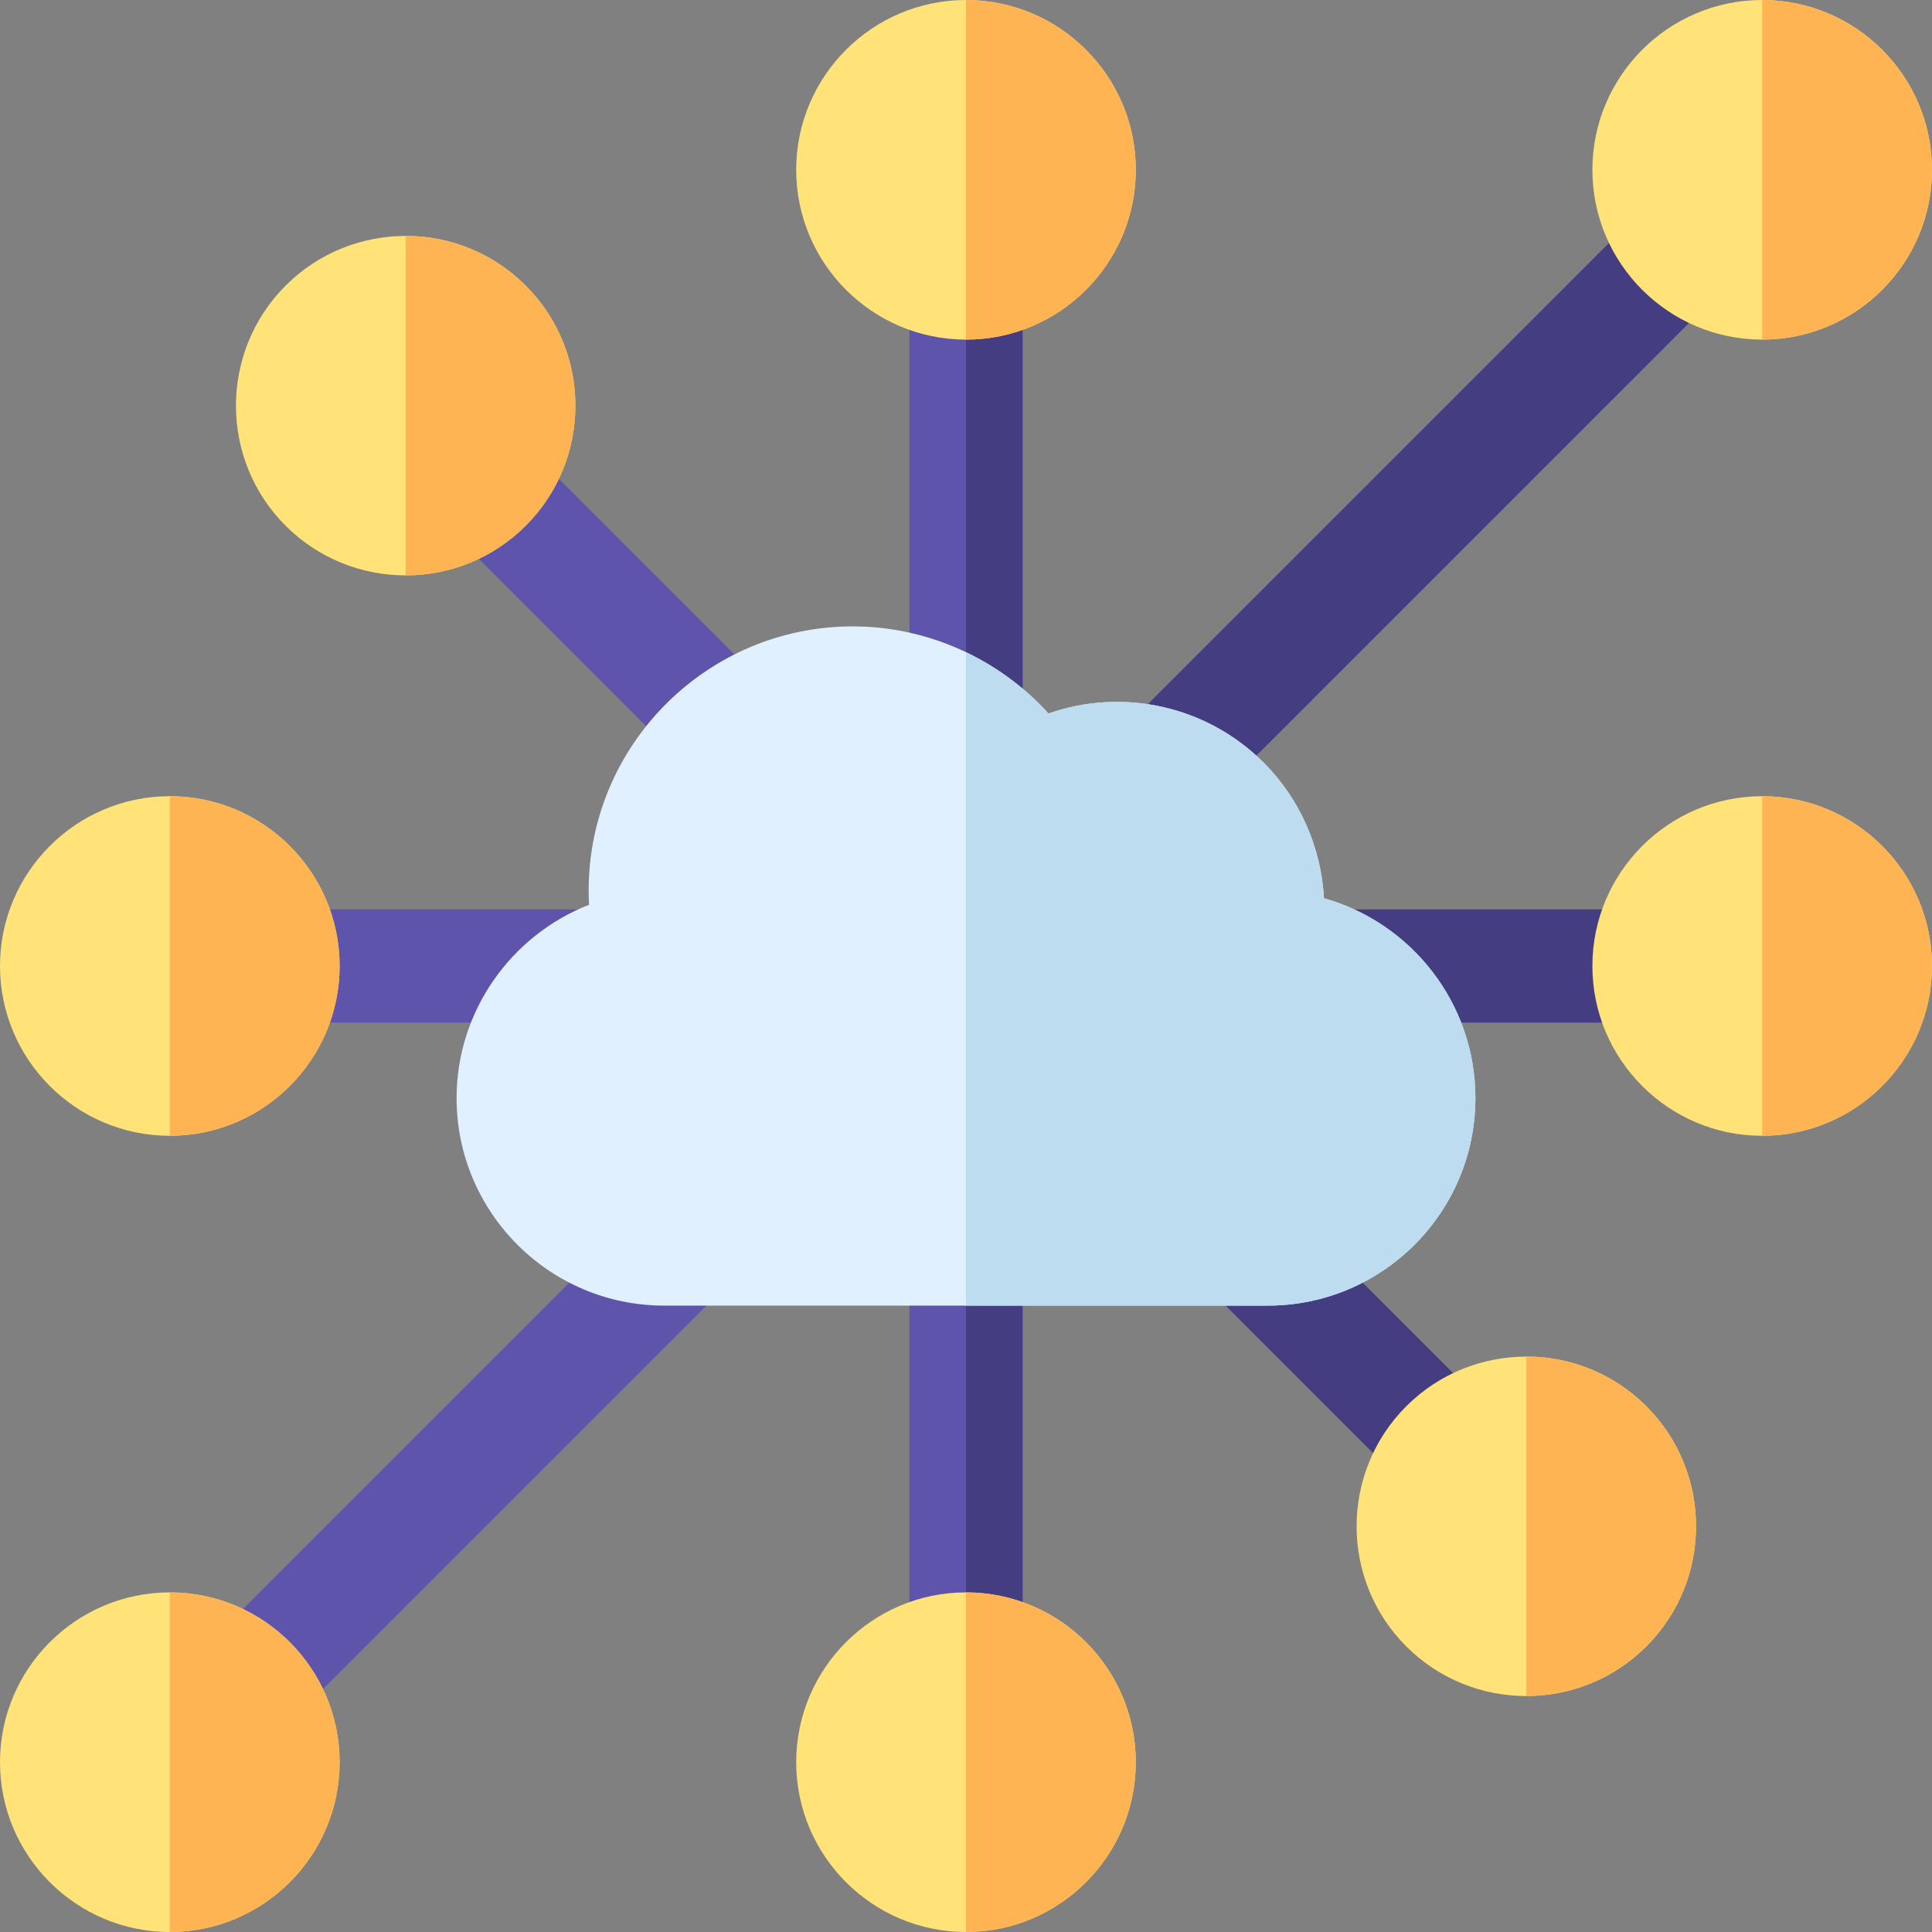 <svg id="Capa_1" enable-background="new 0 0 512 512" height="512" viewBox="0 0 512 512" width="512" xmlns="http://www.w3.org/2000/svg"><rect x="0" y="0" width="512" height="512" fill="#808080" stroke="none"/><g><path d="m308.868 218.132c3.839 0 7.678-1.464 10.606-4.394l136.92-136.919c5.858-5.858 5.858-15.355 0-21.213-5.857-5.858-15.355-5.858-21.213 0l-136.919 136.919c-5.858 5.858-5.858 15.355 0 21.213 2.928 2.929 6.767 4.394 10.606 4.394z" fill="#453d81"/><path d="m355.366 271h81.634c8.284 0 15-6.716 15-15s-6.716-15-15-15h-81.634c-8.284 0-15 6.716-15 15s6.716 15 15 15z" fill="#453d81"/><path d="m383.279 398.279c3.839 0 7.678-1.464 10.606-4.394 5.858-5.858 5.858-15.355 0-21.213l-52.279-52.279c-5.857-5.858-15.355-5.858-21.213 0s-5.858 15.355 0 21.213l52.279 52.279c2.93 2.93 6.768 4.394 10.607 4.394z" fill="#453d81"/><path d="m256 452c-8.284 0-15-6.716-15-15v-106c0-8.284 6.716-15 15-15s15 6.716 15 15v106c0 8.284-6.716 15-15 15z" fill="#5e54ac"/><path d="m271 437v-106c0-8.284-6.716-15-15-15v136c8.284 0 15-6.716 15-15z" fill="#453d81"/><path d="m66.213 460.787c3.839 0 7.678-1.464 10.606-4.394l114.787-114.787c5.858-5.858 5.858-15.355 0-21.213-5.857-5.858-15.355-5.858-21.213 0l-114.787 114.787c-5.858 5.858-5.858 15.355 0 21.213 2.929 2.929 6.768 4.394 10.607 4.394z" fill="#5e54ac"/><path d="m75 271h81.704c8.284 0 15-6.716 15-15s-6.716-15-15-15h-81.704c-8.284 0-15 6.716-15 15s6.716 15 15 15z" fill="#5e54ac"/><path d="m192.439 207.439c3.839 0 7.678-1.464 10.606-4.394 5.858-5.858 5.858-15.355 0-21.213l-63.719-63.719c-5.857-5.858-15.355-5.858-21.213 0s-5.858 15.355 0 21.213l63.719 63.719c2.93 2.93 6.769 4.394 10.607 4.394z" fill="#5e54ac"/><path d="m256 204.94c-8.284 0-15-6.716-15-15v-114.94c0-8.284 6.716-15 15-15s15 6.716 15 15v114.94c0 8.285-6.716 15-15 15z" fill="#5e54ac"/><path d="m271 189.94v-114.94c0-8.284-6.716-15-15-15v144.94c8.284 0 15-6.715 15-15z" fill="#453d81"/><g fill="#ffe278"><path d="m0 256c0-24.813 20.187-45 45-45s45 20.187 45 45-20.187 45-45 45-45-20.187-45-45z"/><path d="m422 256c0-24.813 20.187-45 45-45s45 20.187 45 45-20.187 45-45 45-45-20.187-45-45z"/><path d="m75.687 139.327c-17.543-17.545-17.543-46.093.001-63.639s46.094-17.546 63.64 0c17.546 17.545 17.546 46.094 0 63.639-8.772 8.773-20.296 13.159-31.819 13.159-11.526 0-23.049-4.386-31.822-13.159z"/><path d="m372.673 436.312c-17.546-17.545-17.546-46.094 0-63.639 17.546-17.547 46.095-17.545 63.641 0 17.543 17.545 17.543 46.093 0 63.638-.001 0-.001 0-.001 0-8.772 8.773-20.296 13.159-31.82 13.159-11.524.001-23.048-4.385-31.82-13.158z"/><path d="m256 90c-24.813 0-45-20.187-45-45s20.187-45 45-45 45 20.187 45 45-20.187 45-45 45z"/><path d="m256 512c-24.813 0-45-20.187-45-45s20.187-45 45-45 45 20.187 45 45-20.187 45-45 45z"/><path d="m422 45c0-24.813 20.187-45 45-45s45 20.187 45 45-20.187 45-45 45-45-20.187-45-45z"/><path d="m0 467c0-24.813 20.187-45 45-45s45 20.187 45 45-20.187 45-45 45-45-20.187-45-45z"/></g><path d="m301 45c0-24.813-20.187-45-45-45v90c24.813 0 45-20.187 45-45z" fill="#ffb454"/><path d="m152.487 107.486c0-24.813-20.187-45-45-45v90c24.813 0 45-20.187 45-45z" fill="#ffb454"/><path d="m512 256c0-24.813-20.187-45-45-45v90c24.813 0 45-20.187 45-45z" fill="#ffb454"/><path d="m90 256c0-24.813-20.187-45-45-45v90c24.813 0 45-20.187 45-45z" fill="#ffb454"/><path d="m449.471 404.471c0-24.813-20.187-45-45-45v90c24.813 0 45-20.187 45-45z" fill="#ffb454"/><path d="m512 45c0-24.813-20.187-45-45-45v90c24.813 0 45-20.187 45-45z" fill="#ffb454"/><path d="m301 467c0-24.813-20.187-45-45-45v90c24.813 0 45-20.187 45-45z" fill="#ffb454"/><path d="m90 467c0-24.813-20.187-45-45-45v90c24.813 0 45-20.187 45-45z" fill="#ffb454"/><path d="m121 291c0-23.096 14.517-43.191 35.105-51.226-.07-1.259-.105-2.518-.105-3.774 0-38.598 31.402-70 70-70 19.849 0 38.714 8.598 51.859 23.086 19.524-6.844 41.803-2.206 57.031 13.023 9.665 9.665 15.24 22.565 15.974 35.932 23.128 6.5 40.136 27.781 40.136 52.959 0 30.327-24.673 55-55 55h-160c-30.327 0-55-24.673-55-55z" fill="#e1f0ff"/><path d="m350.864 238.041c-.733-13.367-6.309-26.267-15.974-35.932-15.229-15.229-37.507-19.867-57.031-13.023-6.182-6.813-13.64-12.303-21.859-16.23v173.144h80c30.327 0 55-24.673 55-55 0-25.178-17.008-46.459-40.136-52.959z" fill="#bedcf0"/></g></svg>